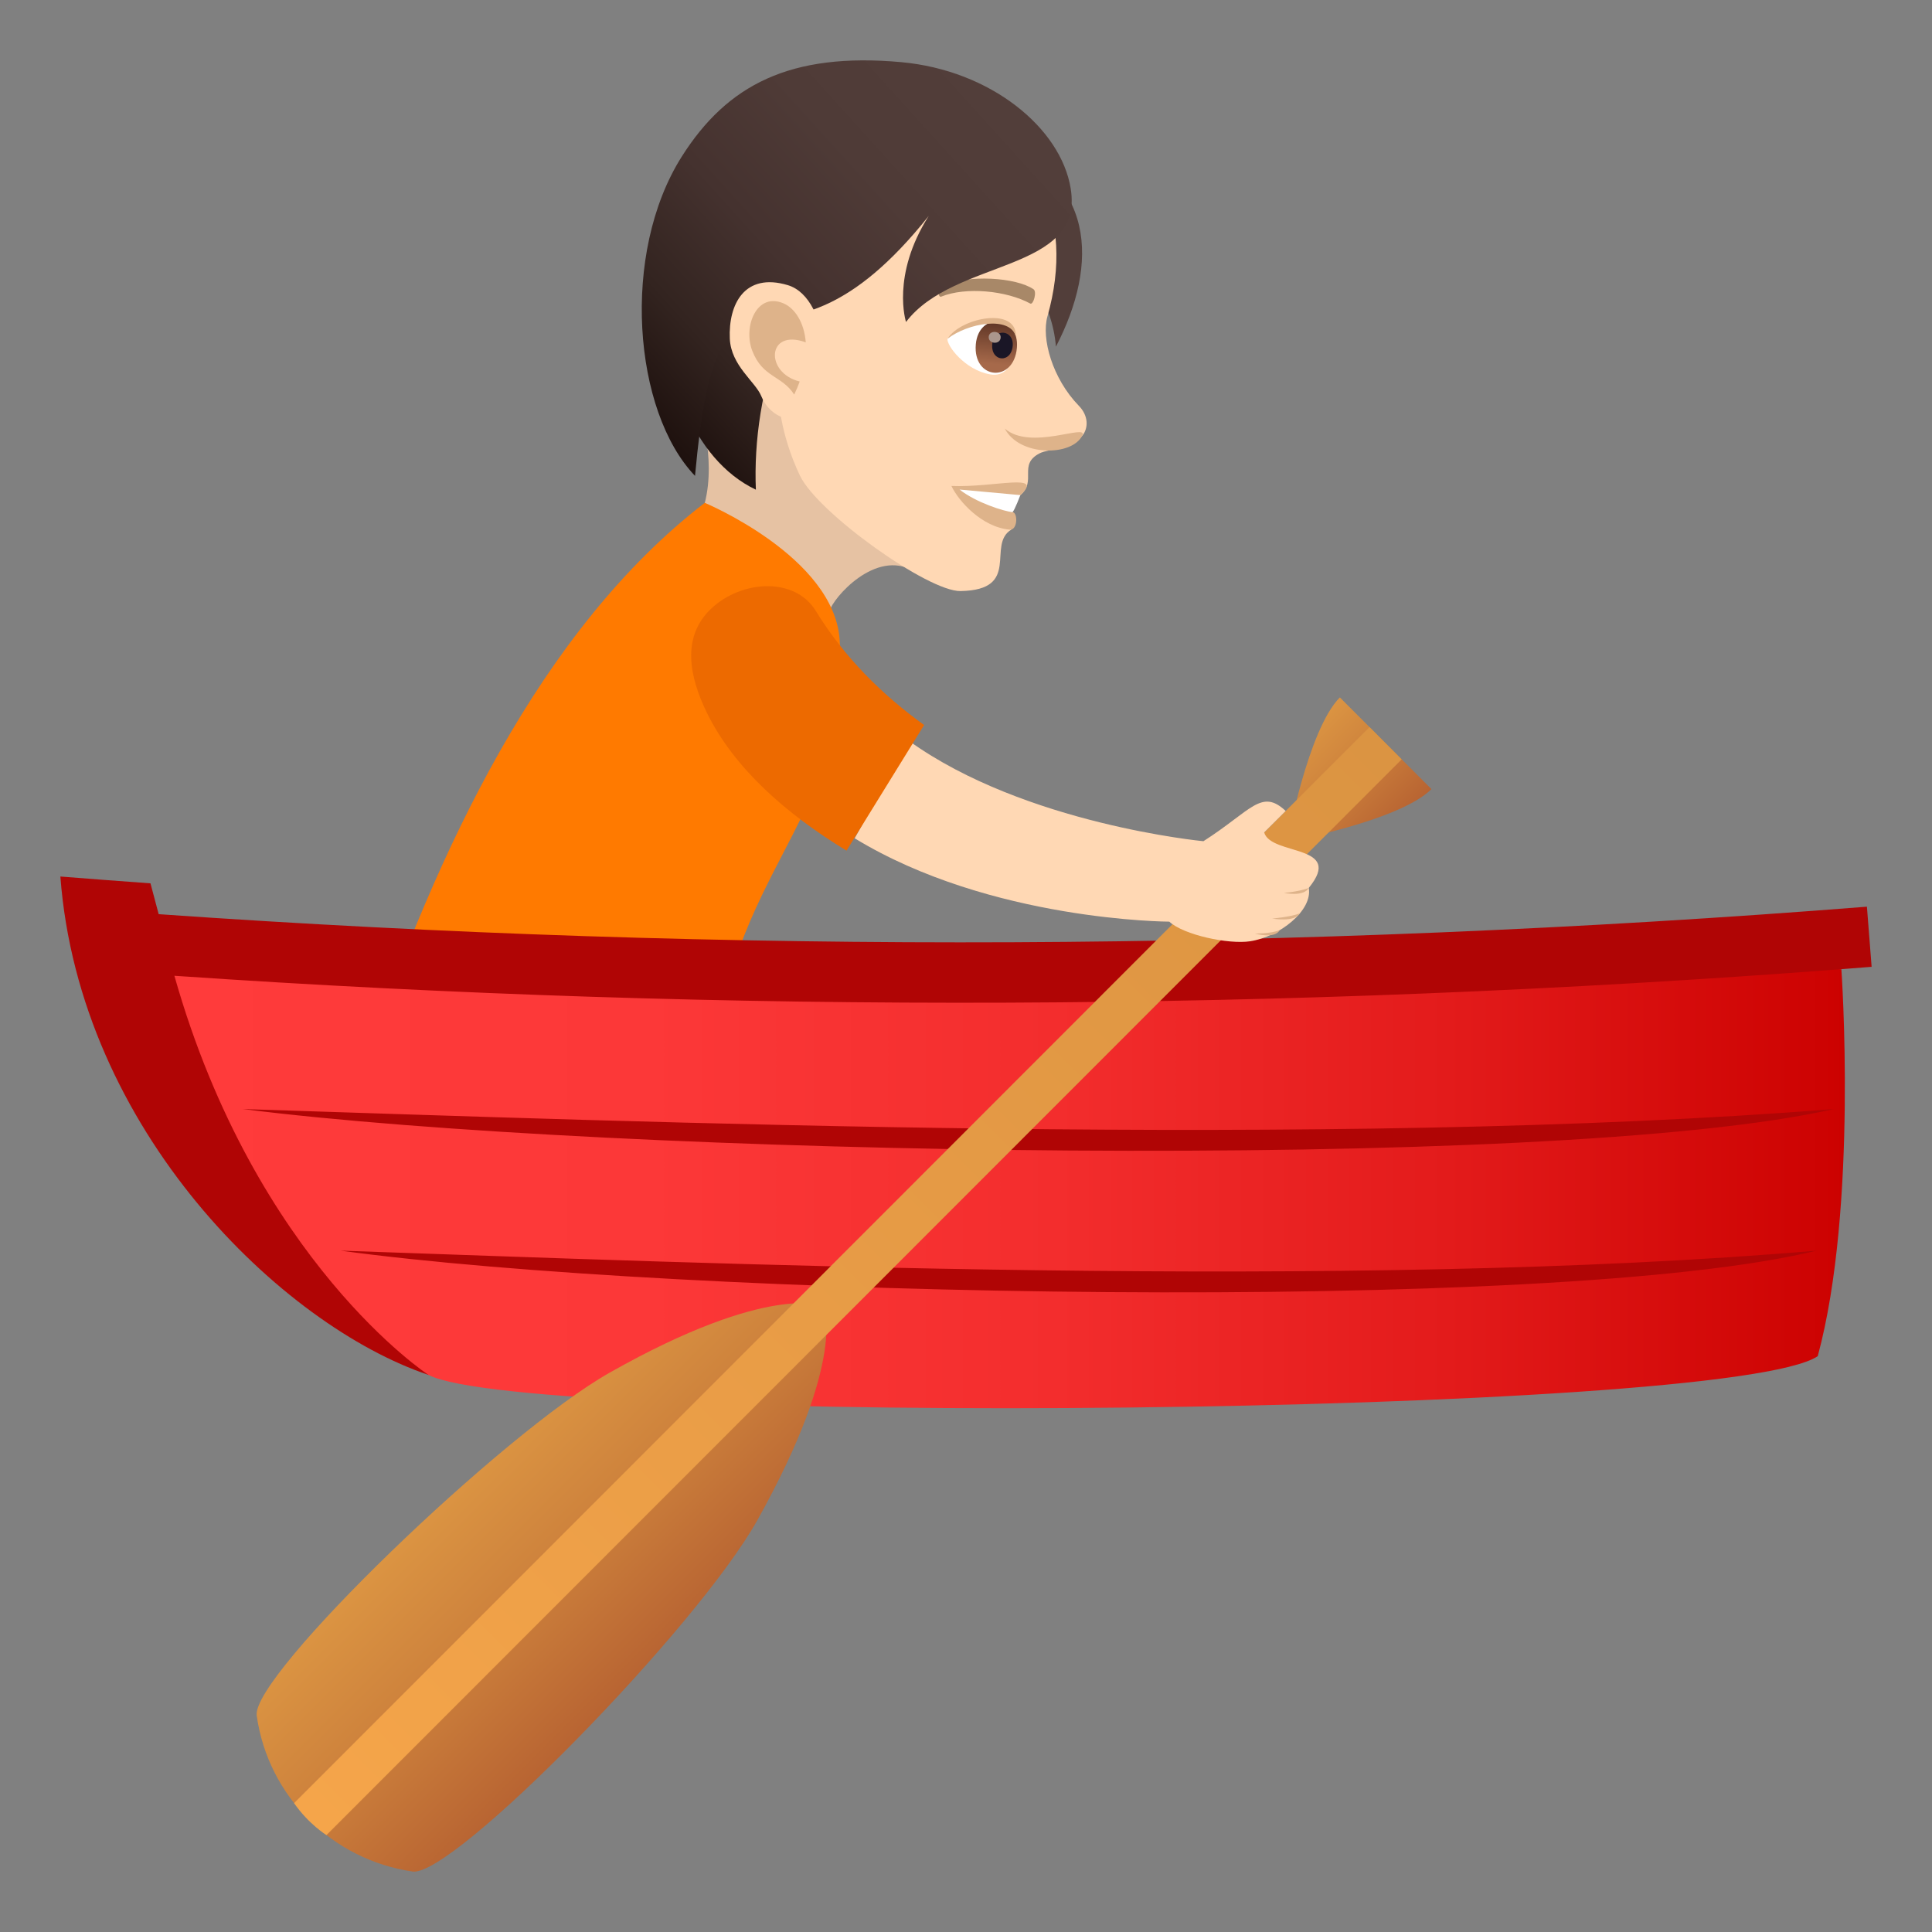 <?xml version="1.0" encoding="utf-8"?>
<!-- Generator: Adobe Illustrator 15.0.0, SVG Export Plug-In . SVG Version: 6.00 Build 0)  -->
<!DOCTYPE svg PUBLIC "-//W3C//DTD SVG 1.1//EN" "http://www.w3.org/Graphics/SVG/1.1/DTD/svg11.dtd">
<svg version="1.1" id="Layer_1" xmlns:x="http://ns.adobe.com/Extensibility/1.0/" xmlns:i="http://ns.adobe.com/AdobeIllustrator/10.0/" xmlns:graph="http://ns.adobe.com/Graphs/1.0/"
	 xmlns="http://www.w3.org/2000/svg" xmlns:xlink="http://www.w3.org/1999/xlink" xmlns:a="http://ns.adobe.com/AdobeSVGViewerExtensions/3.0/"
	 x="0px" y="0px" width="64px" height="64px" viewBox="0 0 64 64" enable-background="new 0 0 64 64" xml:space="preserve">
<rect x="0" y="0" width="64" height="64" fill="#808080" stroke="none"/>
<path fill="#E6C2A3" d="M30.256,18.913c-1.238-0.73-2.656,0.875-2.783,1.34c-0.422,1.535-5.15-1.262-4.338-2.994
	c0.707-1.506,0.105-3.434,0.105-3.434C24.146,13.407,27.789,8.114,30.256,18.913z"/>
<path fill="#523E3A" d="M34.979,11.483c-0.244-3.023-3.563-4.107-2.18-6.834C36.33,5.813,36.402,8.745,34.979,11.483z"/>
<path fill="#FFD8B4" d="M30.549,3.315c3.877,0.973,5.074,3.906,4.15,7.162c-0.209,0.736,0.16,2.059,1.039,2.965
	c0.32,0.328,0.318,0.727,0.127,0.977c-0.379,0.492-1.107,0.432-1.43,0.6c-0.719,0.375-0.078,0.914-0.635,1.383
	c-0.254,0.211-0.895-0.156-0.297,1.141c-0.834,0.504,0.354,2-1.684,2.037c-1.07,0.02-4.73-2.59-5.32-3.824
	c-0.686-1.438-0.711-2.645-0.711-2.645c-2.939-1.133-3.775-3.863-2.885-6.563C24.15,2.771,28.037,2.687,30.549,3.315z"/>
<path fill="#DEB38A" d="M33.801,16.401c-0.391,0.193-0.258,0.564-0.258,0.564c0.178,0.016,0.17,0.604-0.094,0.58
	c-0.92-0.08-1.695-0.943-1.932-1.447C32.965,16.155,34.604,15.642,33.801,16.401z"/>
<path fill="#FFFFFF" d="M33.801,16.401c0,0-0.186,0.49-0.258,0.564c-0.289-0.025-1.211-0.318-1.756-0.748L33.801,16.401z"/>
<path fill="#DEB38A" d="M35.854,14.423c-0.334,0.701-2.088,0.705-2.568-0.225C34.145,14.942,36.051,14.017,35.854,14.423z"/>
<path id="Path_213_" fill="#A88868" d="M31.188,9.485c0.877-0.41,2.48-0.293,3.047,0.096c0.123,0.076-0.002,0.525-0.105,0.475
	c-0.799-0.434-2.139-0.559-2.951-0.23C31.07,9.868,31.055,9.542,31.188,9.485z"/>
<linearGradient id="SVGID_1_" gradientUnits="userSpaceOnUse" x1="-1610.286" y1="-55.66" x2="-1620.162" y2="-66.302" gradientTransform="matrix(-0.996 -0.087 -0.087 0.996 -1587.061 -71.114)">
	<stop  offset="0" style="stop-color:#1E110E"/>
	<stop  offset="0.202" style="stop-color:#332420"/>
	<stop  offset="0.436" style="stop-color:#45322F"/>
	<stop  offset="0.691" style="stop-color:#4F3B37"/>
	<stop  offset="1" style="stop-color:#523E3A"/>
	<a:midPointStop  offset="0" style="stop-color:#1E110E"/>
	<a:midPointStop  offset="0.255" style="stop-color:#1E110E"/>
	<a:midPointStop  offset="1" style="stop-color:#523E3A"/>
</linearGradient>
<path fill="url(#SVGID_1_)" d="M29.498,6.063c-3.443,2.814-4.592,6.961-4.459,10.158C20.83,14.231,20.482,4.218,29.498,6.063z"/>
<linearGradient id="SVGID_2_" gradientUnits="userSpaceOnUse" x1="-1609.283" y1="-56.056" x2="-1620.012" y2="-67.616" gradientTransform="matrix(-0.996 -0.087 -0.087 0.996 -1587.061 -71.114)">
	<stop  offset="0" style="stop-color:#1E110E"/>
	<stop  offset="0.202" style="stop-color:#332420"/>
	<stop  offset="0.436" style="stop-color:#45322F"/>
	<stop  offset="0.691" style="stop-color:#4F3B37"/>
	<stop  offset="1" style="stop-color:#523E3A"/>
	<a:midPointStop  offset="0" style="stop-color:#1E110E"/>
	<a:midPointStop  offset="0.255" style="stop-color:#1E110E"/>
	<a:midPointStop  offset="1" style="stop-color:#523E3A"/>
</linearGradient>
<path fill="url(#SVGID_2_)" d="M23.023,15.763c-2.039-2.127-2.473-7.367-0.436-10.58c1.504-2.373,3.59-3.455,7.26-3.125
	c2.973,0.268,5.295,2.182,5.621,4.186c0.459,2.793-3.848,2.307-5.455,4.422c0,0-0.502-1.539,0.752-3.512
	C25.531,13.726,23.83,7.011,23.023,15.763z"/>
<path fill="#FFD8B4" d="M26.098,9.446c1.439,0.432,1.607,3.787,0.445,4.41c-0.162,0.088-0.975,0.107-1.328-0.742
	c-0.195-0.471-0.998-1.002-1.039-1.893C24.125,10.079,24.664,9.017,26.098,9.446z"/>
<path id="Path_212_" fill="#DEB38A" d="M25.965,10.054c0.363,0.16,0.676,0.623,0.727,1.287c-1.291-0.473-1.361,1.016-0.201,1.297
	c-0.051,0.141-0.109,0.283-0.182,0.432c-0.414-0.641-1.043-0.555-1.389-1.449C24.609,10.815,25.07,9.659,25.965,10.054z"/>
<path fill="#FFFFFF" d="M31.387,11.222c-0.037,0.209,0.566,1.033,1.412,1.18c0.482,0.084,0.689-0.277,0.834-0.674
	C33.879,10.124,31.932,10.53,31.387,11.222z"/>
<linearGradient id="Path_1_" gradientUnits="userSpaceOnUse" x1="-1621.081" y1="-58.119" x2="-1621.081" y2="-59.824" gradientTransform="matrix(-0.996 -0.087 -0.087 0.996 -1587.061 -71.114)">
	<stop  offset="0" style="stop-color:#A6694A"/>
	<stop  offset="1" style="stop-color:#4F2A1E"/>
	<a:midPointStop  offset="0" style="stop-color:#A6694A"/>
	<a:midPointStop  offset="0.5" style="stop-color:#A6694A"/>
	<a:midPointStop  offset="1" style="stop-color:#4F2A1E"/>
</linearGradient>
<path id="Path_211_" fill="url(#Path_1_)" d="M33.686,11.524c-0.104,1.176-1.463,1.055-1.361-0.117
	C32.42,10.315,33.779,10.435,33.686,11.524z"/>
<path id="Path_209_" fill="#1A1626" d="M33.547,11.46c-0.053,0.588-0.73,0.527-0.678-0.059
	C32.916,10.854,33.594,10.915,33.547,11.46z"/>
<path id="Path_208_" fill="#AB968C" d="M33.148,11.187c-0.021,0.244-0.416,0.211-0.395-0.035
	C32.773,10.923,33.168,10.956,33.148,11.187z"/>
<path fill="#DEB38A" d="M31.387,11.222c0.432-0.701,2.299-1.074,2.262-0.082C33.451,10.454,32.066,10.698,31.387,11.222z"/>
<path fill="#FF7A00" d="M12.018,35.382c0,0,8.24,2.055,11.598,1.322c-0.029-7.668,4.617-9.25,4.199-15.506
	c-0.184-2.754-4.469-4.541-4.469-4.541C17.908,20.847,14.477,28.144,12.018,35.382z"/>
<path fill="#B00505" d="M14.195,45.546c16.105-3.523,31.736-8.035,46.803-13.441c0.334-0.025,0.668-0.051,1.002-0.078
	c-0.053-0.664-0.105-1.328-0.156-1.992c-18.832,1.488-37.746,1.57-56.588,0.248c-0.09-0.34-0.182-0.682-0.271-1.021
	C3.99,29.19,2.994,29.114,2,29.036C2.631,37.442,9.344,43.915,14.195,45.546z"/>
<linearGradient id="SVGID_3_" gradientUnits="userSpaceOnUse" x1="5.777" y1="39.377" x2="61.113" y2="39.377">
	<stop  offset="0" style="stop-color:#FF3B3B"/>
	<stop  offset="0.282" style="stop-color:#FC3838"/>
	<stop  offset="0.528" style="stop-color:#F32D2D"/>
	<stop  offset="0.762" style="stop-color:#E31B1B"/>
	<stop  offset="0.987" style="stop-color:#CD0302"/>
	<stop  offset="1" style="stop-color:#CC0100"/>
	<a:midPointStop  offset="0" style="stop-color:#FF3B3B"/>
	<a:midPointStop  offset="0.733" style="stop-color:#FF3B3B"/>
	<a:midPointStop  offset="1" style="stop-color:#CC0100"/>
</linearGradient>
<path fill="url(#SVGID_3_)" d="M14.195,45.546c3.266,1.701,43.047,1.389,46.02-0.621c1.342-4.951,0.783-12.82,0.783-12.82
	c-18.381,1.406-36.834,1.479-55.221,0.219C8.463,41.802,14.201,45.554,14.195,45.546z"/>
<path fill="#B00505" d="M60.748,36.739c-9.363,2.129-40.605,1.535-52.705,0C20.959,37.149,44.084,38.063,60.748,36.739z"/>
<path fill="#B00505" d="M60.178,41.429c-8.689,2.129-37.674,1.535-48.896,0C23.262,41.839,44.717,42.753,60.178,41.429z"/>
<linearGradient id="SVGID_4_" gradientUnits="userSpaceOnUse" x1="38.723" y1="290.637" x2="47.478" y2="290.637" gradientTransform="matrix(0.707 0.707 -0.707 0.707 193.792 -184.212)">
	<stop  offset="0" style="stop-color:#DB9442"/>
	<stop  offset="0.395" style="stop-color:#CF843D"/>
	<stop  offset="1" style="stop-color:#B86432"/>
	<a:midPointStop  offset="0" style="stop-color:#DB9442"/>
	<a:midPointStop  offset="0.558" style="stop-color:#DB9442"/>
	<a:midPointStop  offset="1" style="stop-color:#B86432"/>
</linearGradient>
<path fill="url(#SVGID_4_)" d="M20.201,45.468C16.65,47.472,8.316,55.507,8.504,56.831c0.379,2.691,2.504,4.777,5.162,5.166
	c1.34,0.195,9.422-8.064,11.424-11.641c2.994-5.361,2.191-7.09,2.191-7.09S25.516,42.464,20.201,45.468z"/>
<linearGradient id="SVGID_5_" gradientUnits="userSpaceOnUse" x1="40.946" y1="254.547" x2="45.238" y2="254.547" gradientTransform="matrix(0.707 0.707 -0.707 0.707 193.792 -184.212)">
	<stop  offset="0" style="stop-color:#DB9442"/>
	<stop  offset="0.395" style="stop-color:#CF843D"/>
	<stop  offset="1" style="stop-color:#B86432"/>
	<a:midPointStop  offset="0" style="stop-color:#DB9442"/>
	<a:midPointStop  offset="0.558" style="stop-color:#DB9442"/>
	<a:midPointStop  offset="1" style="stop-color:#B86432"/>
</linearGradient>
<path fill="url(#SVGID_5_)" d="M47.418,26.14l-3.033-3.037c-1.057,1.057-1.74,4.777-1.74,4.777S46.361,27.198,47.418,26.14z"/>
<linearGradient id="SVGID_6_" gradientUnits="userSpaceOnUse" x1="43.096" y1="302.705" x2="43.096" y2="252.244" gradientTransform="matrix(0.707 0.707 -0.707 0.707 193.792 -184.212)">
	<stop  offset="0" style="stop-color:#F5A54A"/>
	<stop  offset="0.34" style="stop-color:#EB9E47"/>
	<stop  offset="1" style="stop-color:#DB9442"/>
	<a:midPointStop  offset="0" style="stop-color:#F5A54A"/>
	<a:midPointStop  offset="0.442" style="stop-color:#F5A54A"/>
	<a:midPointStop  offset="1" style="stop-color:#DB9442"/>
</linearGradient>
<path fill="url(#SVGID_6_)" d="M10.814,60.79c0,0-0.596-0.369-1.072-1.059l35.625-35.645l1.066,1.068L10.814,60.79z"/>
<path fill="#FFD8B4" d="M41.877,27.575l0.713-0.711c-0.807-0.756-1.139-0.012-2.725,1.002c0,0-5.906-0.559-9.75-3.32l-1.803,3.223
	c4.5,2.746,10.422,2.762,10.422,2.762c0.477,0.443,1.969,0.758,2.676,0.65c0.973-0.148,2.078-1.018,1.945-1.768
	C44.549,27.952,42.1,28.356,41.877,27.575z"/>
<path fill="#DEB38A" d="M42.533,29.579c0,0,0.656,0.141,0.822-0.166C43.064,29.532,42.533,29.579,42.533,29.579z"/>
<path fill="#DEB38A" d="M42.143,30.429c0,0,0.752,0.133,0.916-0.174C42.77,30.374,42.143,30.429,42.143,30.429z"/>
<path fill="#DEB38A" d="M41.566,30.925c0,0,0.662,0.193,0.826-0.113C42.104,30.931,41.566,30.925,41.566,30.925z"/>
<path fill="#ED6A00" d="M27.025,20.239c-0.701-1.145-2.469-1.018-3.463-0.08c-0.994,0.934-0.732,2.258-0.139,3.465
	c0.902,1.83,2.615,3.336,4.619,4.555l2.57-4.162C29.246,23.032,27.982,21.798,27.025,20.239z"/>
</svg>
